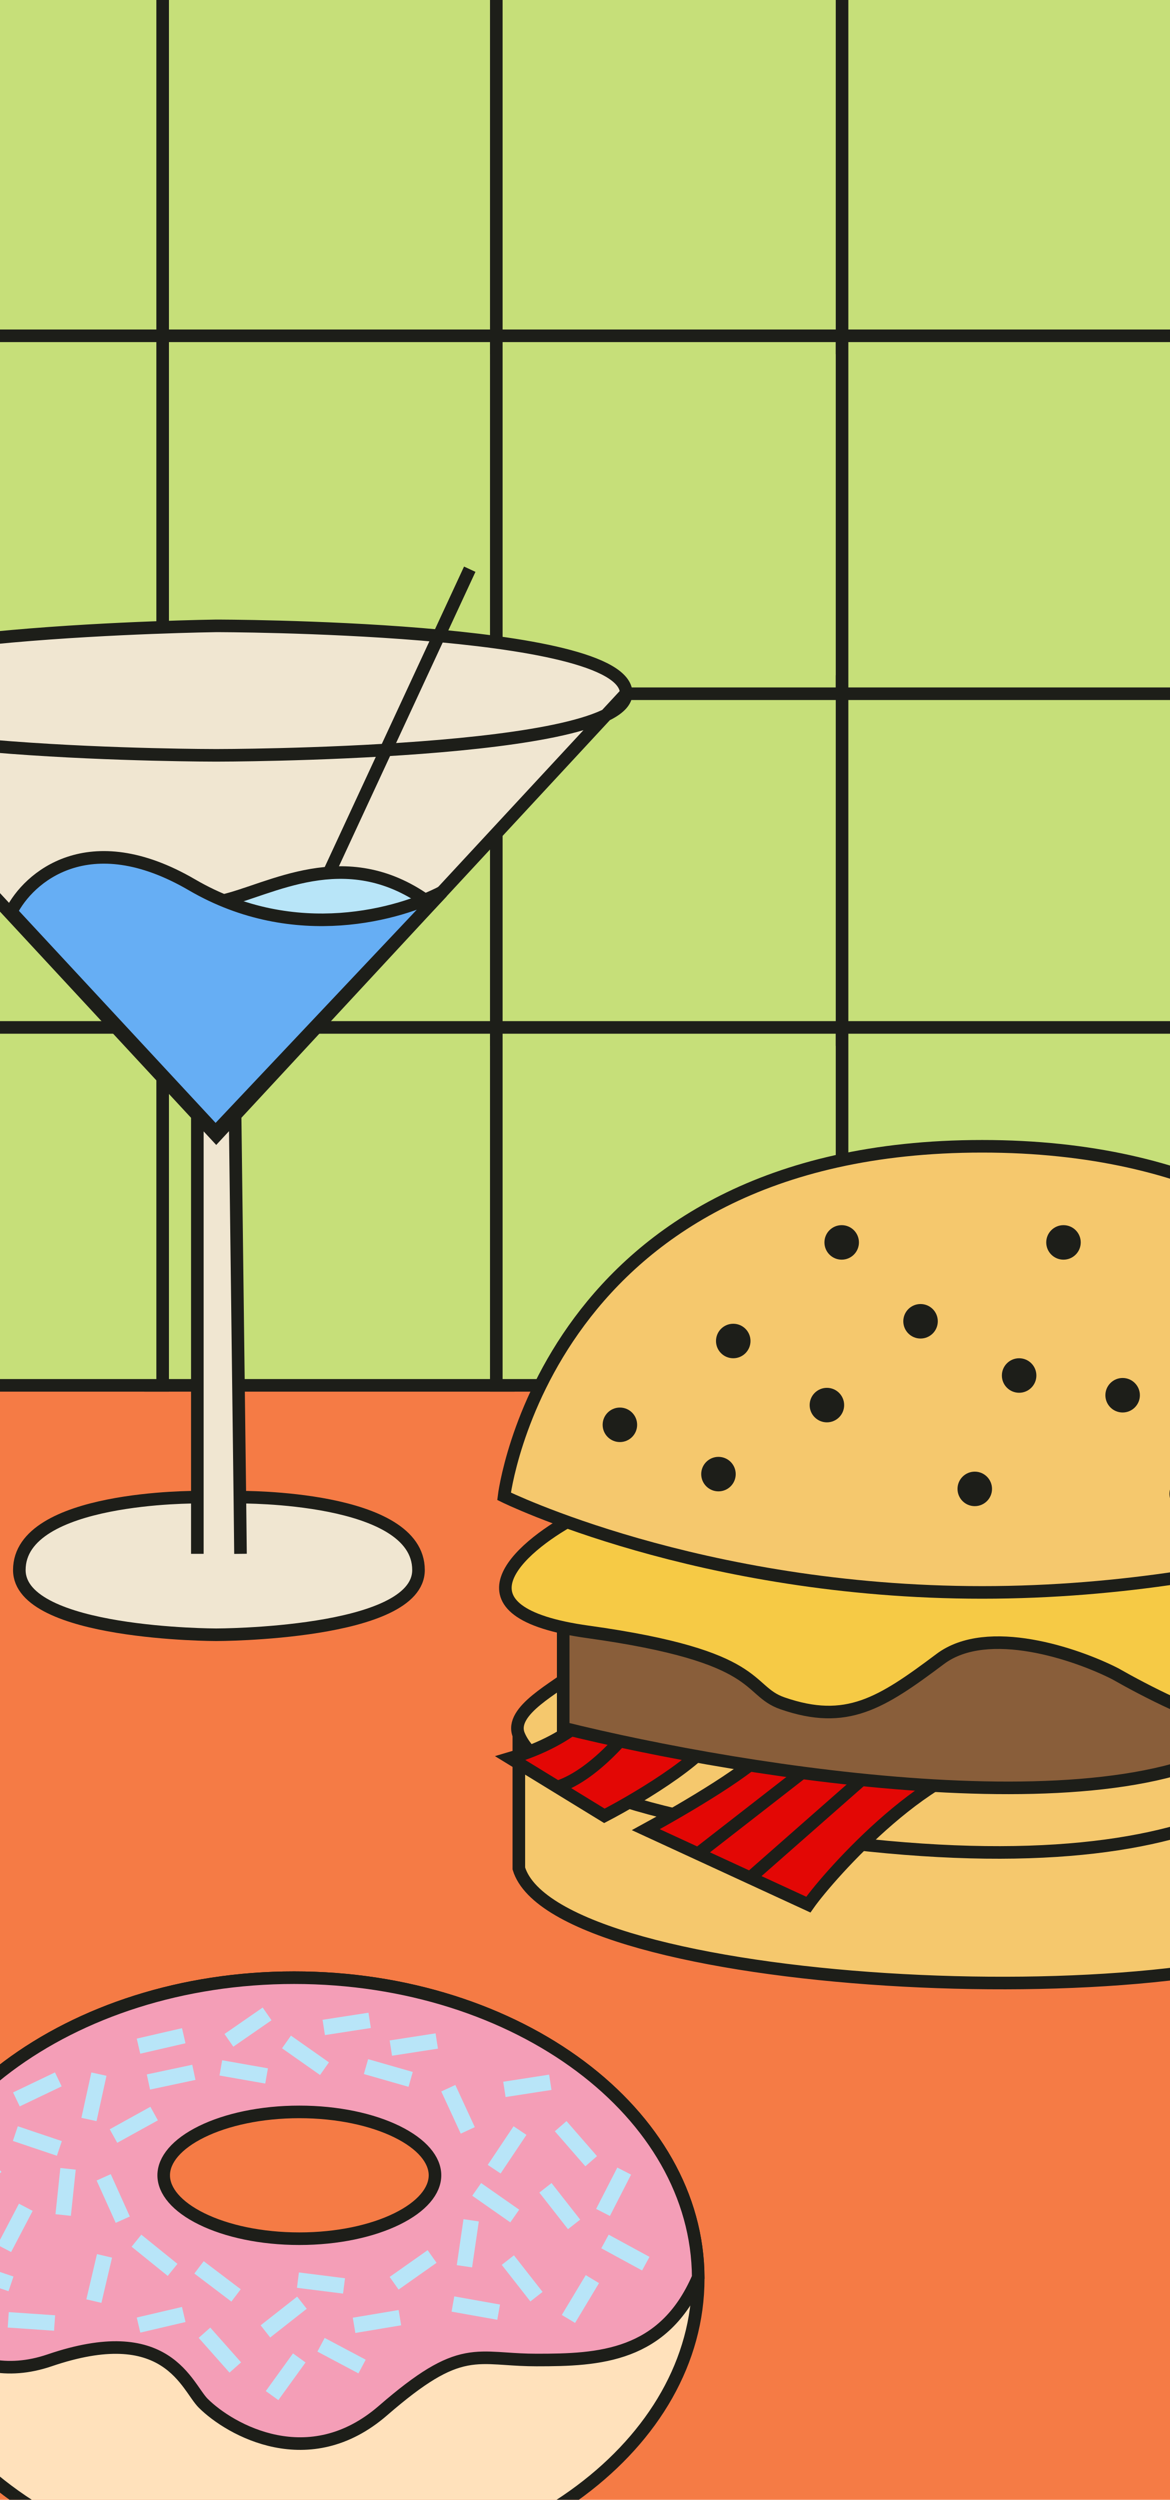 <svg width="279" height="596" viewBox="0 0 279 596" fill="none" xmlns="http://www.w3.org/2000/svg">
<g clip-path="url(#clip0_763_670)">
<rect width="279" height="596" fill="#F57B45"/>
<rect x="-10.691" y="229.378" width="296.442" height="229.378" fill="#F57B45"/>
<rect x="35.899" y="-2.388" width="85.339" height="85.339" fill="#C6DF79" stroke="#1D1E19" stroke-width="3"/>
<rect x="35.899" y="162.511" width="85.339" height="85.339" fill="#C6DF79" stroke="#1D1E19" stroke-width="3"/>
<rect x="35.899" y="80.062" width="85.339" height="85.339" fill="#C6DF79" stroke="#1D1E19" stroke-width="3"/>
<rect x="35.899" y="244.961" width="85.339" height="85.339" fill="#C6DF79" stroke="#1D1E19" stroke-width="3"/>
<rect x="-46.551" y="-2.388" width="85.339" height="85.339" fill="#C6DF79" stroke="#1D1E19" stroke-width="3"/>
<rect x="-46.551" y="162.511" width="85.339" height="85.339" fill="#C6DF79" stroke="#1D1E19" stroke-width="3"/>
<rect x="-46.551" y="80.062" width="85.339" height="85.339" fill="#C6DF79" stroke="#1D1E19" stroke-width="3"/>
<rect x="-46.551" y="244.961" width="85.339" height="85.339" fill="#C6DF79" stroke="#1D1E19" stroke-width="3"/>
<rect x="118.349" y="-2.388" width="85.339" height="85.339" fill="#C6DF79" stroke="#1D1E19" stroke-width="3"/>
<rect x="118.349" y="162.511" width="85.339" height="85.339" fill="#C6DF79" stroke="#1D1E19" stroke-width="3"/>
<rect x="118.349" y="80.062" width="85.339" height="85.339" fill="#C6DF79" stroke="#1D1E19" stroke-width="3"/>
<rect x="118.349" y="244.961" width="85.339" height="85.339" fill="#C6DF79" stroke="#1D1E19" stroke-width="3"/>
<rect x="200.798" y="-2.388" width="85.339" height="85.339" fill="#C6DF79" stroke="#1D1E19" stroke-width="3"/>
<rect x="200.798" y="162.511" width="85.339" height="85.339" fill="#C6DF79" stroke="#1D1E19" stroke-width="3"/>
<rect x="200.798" y="80.062" width="85.339" height="85.339" fill="#C6DF79" stroke="#1D1E19" stroke-width="3"/>
<rect x="200.798" y="244.961" width="85.339" height="85.339" fill="#C6DF79" stroke="#1D1E19" stroke-width="3"/>
<path d="M319.419 398.474C319.519 399.643 319.523 400.869 319.419 402.138V460.18C282.984 481.924 132.657 474.637 123.724 445.488L123.724 413.699C121.263 407.788 132.93 402.29 137.241 398.474H319.419Z" fill="#F5C86D"/>
<path d="M319.419 398.474C320.987 416.888 298.834 449.436 207.381 439.975C152.433 434.291 128.086 424.175 123.724 413.699M319.419 398.474V460.18C282.984 481.924 132.657 474.637 123.724 445.488L123.724 413.699M319.419 398.474H137.241C132.93 402.29 121.263 407.788 123.724 413.699" stroke="#1D1E19" stroke-width="3"/>
<path d="M241.26 419.187C222.936 418.524 197.718 447.032 192.757 454.105L178.875 447.704L166.44 441.97L154.004 436.236C162.802 431.458 180.906 420.862 182.939 416.702C184.972 412.542 193.966 415.337 198.208 417.255L212.891 417.787C234.67 417.204 288.529 403.258 286.864 410.255C284.783 419 264.164 420.017 241.26 419.187Z" fill="#E30705"/>
<path d="M171.363 411.578C170.672 417.669 152.918 428.356 144.127 432.938L132.909 426.063L121.691 419.187C137.382 414.581 143.924 406.076 145.233 402.399L155.111 405.697L171.363 411.578Z" fill="#E30705"/>
<path d="M212.891 417.787C234.67 417.204 288.529 403.258 286.864 410.255C284.783 419 264.164 420.017 241.26 419.187C222.936 418.524 197.718 447.032 192.757 454.105L178.875 447.704M212.891 417.787L178.875 447.704M212.891 417.787L198.208 417.255M178.875 447.704L166.44 441.97M166.44 441.97L154.004 436.236C162.802 431.458 180.906 420.862 182.939 416.702C184.972 412.542 193.966 415.337 198.208 417.255M166.44 441.97L198.208 417.255M155.111 405.697L171.363 411.578C170.672 417.669 152.918 428.356 144.127 432.938L132.909 426.063M155.111 405.697C151.577 411.253 142.19 423.106 132.909 426.063M155.111 405.697L145.233 402.399C143.924 406.076 137.382 414.581 121.691 419.187L132.909 426.063" stroke="#1D1E19" stroke-width="3"/>
<path d="M134.302 411.991V385.546L300.026 390.835V411.991C271.348 437.849 177.594 422.765 134.302 411.991Z" fill="#895E3A" stroke="#1D1E19" stroke-width="3"/>
<path d="M140.179 389.072C106.329 384.37 123.724 369.091 136.653 362.039L291.211 371.441C292.779 383.783 294.972 408.7 291.211 409.64C287.45 410.58 272.798 402.98 265.941 399.062C256.735 394.361 235.5 387.073 224.217 395.536C210.112 406.114 201.885 411.403 186.605 406.114C177.651 403.014 182.492 394.948 140.179 389.072Z" fill="#F6CA45" stroke="#1D1E19" stroke-width="3"/>
<path d="M234.207 273.3C130.189 273.3 120.198 356.75 120.198 356.75C120.198 356.75 166.624 379.669 234.207 379.669C301.789 379.669 352.329 356.75 352.329 356.75C352.329 356.75 338.225 273.3 234.207 273.3Z" fill="#F5C86D" stroke="#1D1E19" stroke-width="3"/>
<circle cx="171.326" cy="351.461" r="4.114" fill="#1D1E19"/>
<circle cx="147.819" cy="339.707" r="4.114" fill="#1D1E19"/>
<circle cx="174.852" cy="319.726" r="4.114" fill="#1D1E19"/>
<circle cx="197.184" cy="335.006" r="4.114" fill="#1D1E19"/>
<circle cx="200.709" cy="296.219" r="4.114" fill="#1D1E19"/>
<circle cx="219.515" cy="315.024" r="4.114" fill="#1D1E19"/>
<circle cx="253.601" cy="296.219" r="4.114" fill="#1D1E19"/>
<circle cx="243.022" cy="327.953" r="4.114" fill="#1D1E19"/>
<circle cx="267.705" cy="332.655" r="4.114" fill="#1D1E19"/>
<circle cx="232.444" cy="354.987" r="4.114" fill="#1D1E19"/>
<circle cx="282.984" cy="356.162" r="4.114" fill="#1D1E19"/>
<path d="M51.561 149.219C51.561 149.219 149.322 149.219 149.322 165.298C149.322 167.285 147.559 169.004 144.507 170.493L56.063 265.92L57.199 356.961C57.199 356.961 99.798 356.545 99.798 374.327C99.798 389.763 51.561 389.763 51.561 389.763C51.561 389.763 4.61 389.763 4.61 374.327C4.61 356.6 47.059 356.961 47.059 356.961V265.92L-41.386 170.493C-44.438 169.004 -46.2 167.285 -46.2 165.298C-46.2 150.506 51.561 149.219 51.561 149.219Z" fill="#F0E6D1"/>
<path d="M149.322 165.298C149.322 149.219 51.561 149.219 51.561 149.219C51.561 149.219 -46.2 150.506 -46.2 165.298M149.322 165.298C149.322 180.091 51.561 180.091 51.561 180.091C51.561 180.091 -46.2 180.091 -46.2 165.298M149.322 165.298L56.063 265.92M-46.2 165.298L47.059 265.92M47.059 370.468V356.961M47.059 265.92L51.561 270.777L56.063 265.92M47.059 265.92V356.961M56.063 265.92L57.199 356.961M57.349 370.468L57.199 356.961M47.059 356.961C47.059 356.961 4.61 356.6 4.61 374.327C4.61 389.763 51.561 389.763 51.561 389.763C51.561 389.763 99.798 389.763 99.798 374.327C99.798 356.545 57.199 356.961 57.199 356.961" stroke="#1D1E19" stroke-width="3"/>
<path d="M112.018 135.712L70.856 224.469" stroke="#1D1E19" stroke-width="3"/>
<path d="M101.728 214.821C82.175 200.929 64.424 212.248 52.847 214.821L79.217 228.328L101.728 214.821Z" fill="#B8E5F8" stroke="#1D1E19" stroke-width="3"/>
<path d="M45.772 210.963C21.075 196.556 6.754 209.248 2.68 217.394L51.405 269.916L105.431 212.675C95.569 217.82 70.47 225.37 45.772 210.963Z" fill="#66AEF4" stroke="#1D1E19" stroke-width="3"/>
<path d="M166.5 543.256C166.5 562.9 155.865 580.799 138.441 593.839C121.018 606.88 96.878 614.99 70.15 614.99C43.422 614.99 19.282 606.88 1.858 593.839C-15.565 580.799 -26.2 562.9 -26.2 543.256C-26.2 523.613 -15.565 505.713 1.858 492.673C19.282 479.633 43.422 471.522 70.15 471.522C96.878 471.522 121.018 479.633 138.441 492.673C155.865 505.713 166.5 523.613 166.5 543.256Z" fill="#FFE1BB" stroke="#1D1E19" stroke-width="3"/>
<path d="M-13.327 559.042C-19.689 554.429 -24.077 547.765 -26.199 542.946C-26.088 523.424 -15.474 505.645 1.858 492.673C19.282 479.633 43.422 471.522 70.15 471.522C96.878 471.522 121.018 479.633 138.441 492.673C155.774 505.645 166.389 523.427 166.499 542.951C162.352 552.551 156.396 557.412 149.773 559.932C142.988 562.513 135.406 562.68 127.998 562.68C125.193 562.68 122.859 562.523 120.723 562.379C120.092 562.337 119.478 562.295 118.875 562.259C116.252 562.104 113.828 562.055 111.251 562.553C106.071 563.556 100.586 566.71 91.322 574.739C82.474 582.407 73.418 583.551 65.751 582.018C58.008 580.469 51.649 576.175 48.44 572.966C48.002 572.528 47.538 571.92 46.976 571.127C46.811 570.894 46.636 570.643 46.453 570.38C46.041 569.789 45.586 569.136 45.102 568.486C43.677 566.572 41.836 564.448 39.192 562.768C33.819 559.356 25.601 558.061 11.817 562.76C1.521 566.27 -6.9 563.703 -13.327 559.042Z" fill="#F49EB7" stroke="#1D1E19" stroke-width="3"/>
<path d="M103.729 518.64C103.729 522.34 100.63 526.109 94.654 529.043C88.775 531.929 80.549 533.756 71.381 533.756C62.213 533.756 53.987 531.929 48.108 529.043C42.132 526.109 39.034 522.34 39.034 518.64C39.034 514.941 42.132 511.171 48.108 508.237C53.987 505.352 62.213 503.524 71.381 503.524C80.549 503.524 88.775 505.352 94.654 508.237C100.63 511.171 103.729 514.941 103.729 518.64Z" fill="#F57B45" stroke="#1D1E19" stroke-width="3"/>
<rect x="64.67" y="569.874" width="9.231" height="1.846" transform="rotate(-54.152 64.67 569.874)" fill="#F0E6D1" stroke="#B8E5F8" stroke-width="1.846"/>
<rect x="54.806" y="564.386" width="9.231" height="1.846" transform="rotate(-131.552 54.806 564.386)" fill="#F0E6D1" stroke="#B8E5F8" stroke-width="1.846"/>
<rect x="63.447" y="554.563" width="9.231" height="1.846" transform="rotate(-38.151 63.447 554.563)" fill="#F0E6D1" stroke="#B8E5F8" stroke-width="1.846"/>
<rect x="72.078" y="542.833" width="9.231" height="1.846" transform="rotate(7.168 72.078 542.833)" fill="#F0E6D1" stroke="#B8E5F8" stroke-width="1.846"/>
<rect x="48.755" y="540.41" width="9.231" height="1.846" transform="rotate(37.173 48.755 540.41)" fill="#F0E6D1" stroke="#B8E5F8" stroke-width="1.846"/>
<rect x="33.72" y="553.241" width="9.231" height="1.846" transform="rotate(-13.18 33.72 553.241)" fill="#F0E6D1" stroke="#B8E5F8" stroke-width="1.846"/>
<rect x="21.701" y="547.523" width="9.231" height="1.846" transform="rotate(-76.78 21.701 547.523)" fill="#F0E6D1" stroke="#B8E5F8" stroke-width="1.846"/>
<rect x="2.95" y="552.241" width="9.231" height="1.846" transform="rotate(3.92 2.95 552.241)" fill="#F0E6D1" stroke="#B8E5F8" stroke-width="1.846"/>
<rect x="33.839" y="534.093" width="9.231" height="1.846" transform="rotate(38.94 33.839 534.093)" fill="#F0E6D1" stroke="#B8E5F8" stroke-width="1.846"/>
<rect x="25.947" y="519.586" width="9.231" height="1.846" transform="rotate(65.747 25.947 519.586)" fill="#F0E6D1" stroke="#B8E5F8" stroke-width="1.846"/>
<rect x="17.046" y="518.109" width="9.231" height="1.846" transform="rotate(96.014 17.046 518.109)" fill="#F0E6D1" stroke="#B8E5F8" stroke-width="1.846"/>
<rect x="6.543" y="527.513" width="9.231" height="1.846" transform="rotate(117.645 6.543 527.513)" fill="#F0E6D1" stroke="#B8E5F8" stroke-width="1.846"/>
<rect x="-0.953" y="517.746" width="9.231" height="1.846" transform="rotate(138.739 -0.953 517.746)" fill="#F0E6D1" stroke="#B8E5F8" stroke-width="1.846"/>
<rect x="1.454" y="545.107" width="9.231" height="1.846" transform="rotate(-161.383 1.454 545.107)" fill="#F0E6D1" stroke="#B8E5F8" stroke-width="1.846"/>
<rect x="12.988" y="512.815" width="9.231" height="1.846" transform="rotate(-161.383 12.988 512.815)" fill="#F0E6D1" stroke="#B8E5F8" stroke-width="1.846"/>
<rect x="13.471" y="497" width="9.231" height="1.846" transform="rotate(154.446 13.471 497)" fill="#F0E6D1" stroke="#B8E5F8" stroke-width="1.846"/>
<rect x="24.295" y="495.615" width="9.231" height="1.846" transform="rotate(102.381 24.295 495.615)" fill="#F0E6D1" stroke="#B8E5F8" stroke-width="1.846"/>
<rect x="36.395" y="505.174" width="9.231" height="1.846" transform="rotate(151.061 36.395 505.174)" fill="#F0E6D1" stroke="#B8E5F8" stroke-width="1.846"/>
<rect x="45.519" y="495.185" width="9.231" height="1.846" transform="rotate(167.992 45.519 495.185)" fill="#F0E6D1" stroke="#B8E5F8" stroke-width="1.846"/>
<rect x="85.091" y="564.618" width="9.231" height="1.846" transform="rotate(-152.044 85.091 564.618)" fill="#F0E6D1" stroke="#B8E5F8" stroke-width="1.846"/>
<rect x="43.127" y="486.468" width="9.231" height="1.846" transform="rotate(167.019 43.127 486.468)" fill="#F0E6D1" stroke="#B8E5F8" stroke-width="1.846"/>
<rect x="62.502" y="495.699" width="9.231" height="1.846" transform="rotate(-170.033 62.502 495.699)" fill="#F0E6D1" stroke="#B8E5F8" stroke-width="1.846"/>
<rect x="76.092" y="493.443" width="9.231" height="1.846" transform="rotate(-144.882 76.092 493.443)" fill="#F0E6D1" stroke="#B8E5F8" stroke-width="1.846"/>
<rect x="96.783" y="496.406" width="9.231" height="1.846" transform="rotate(-164.021 96.783 496.406)" fill="#F0E6D1" stroke="#B8E5F8" stroke-width="1.846"/>
<rect x="110.321" y="507.481" width="9.231" height="1.846" transform="rotate(-114.767 110.321 507.481)" fill="#F0E6D1" stroke="#B8E5F8" stroke-width="1.846"/>
<rect x="54.819" y="485.18" width="9.231" height="1.846" transform="rotate(-34.709 54.819 485.18)" fill="#F0E6D1" stroke="#B8E5F8" stroke-width="1.846"/>
<rect x="77.973" y="482.335" width="9.231" height="1.846" transform="rotate(-8.793 77.973 482.335)" fill="#F0E6D1" stroke="#B8E5F8" stroke-width="1.846"/>
<rect x="93.974" y="487.258" width="9.231" height="1.846" transform="rotate(-8.793 93.974 487.258)" fill="#F0E6D1" stroke="#B8E5F8" stroke-width="1.846"/>
<rect x="121.052" y="497.104" width="9.231" height="1.846" transform="rotate(-8.793 121.052 497.104)" fill="#F0E6D1" stroke="#B8E5F8" stroke-width="1.846"/>
<rect x="94.207" y="543.093" width="9.231" height="1.846" transform="rotate(-35.184 94.207 543.093)" fill="#F0E6D1" stroke="#B8E5F8" stroke-width="1.846"/>
<rect x="85.191" y="553.348" width="9.231" height="1.846" transform="rotate(-9.503 85.191 553.348)" fill="#F0E6D1" stroke="#B8E5F8" stroke-width="1.846"/>
<rect x="109.075" y="548.581" width="9.231" height="1.846" transform="rotate(10.105 109.075 548.581)" fill="#F0E6D1" stroke="#B8E5F8" stroke-width="1.846"/>
<rect x="113.133" y="530.418" width="9.231" height="1.846" transform="rotate(98.334 113.133 530.418)" fill="#F0E6D1" stroke="#B8E5F8" stroke-width="1.846"/>
<rect x="114.958" y="521.772" width="9.231" height="1.846" transform="rotate(34.984 114.958 521.772)" fill="#F0E6D1" stroke="#B8E5F8" stroke-width="1.846"/>
<rect x="117.587" y="515.901" width="9.231" height="1.846" transform="rotate(-56.211 117.587 515.901)" fill="#F0E6D1" stroke="#B8E5F8" stroke-width="1.846"/>
<rect x="139.671" y="515.193" width="9.231" height="1.846" transform="rotate(-131.049 139.671 515.193)" fill="#F0E6D1" stroke="#B8E5F8" stroke-width="1.846"/>
<rect x="143.396" y="526.252" width="9.231" height="1.846" transform="rotate(-62.873 143.396 526.252)" fill="#F0E6D1" stroke="#B8E5F8" stroke-width="1.846"/>
<rect x="152.745" y="540.08" width="9.231" height="1.846" transform="rotate(-151.451 152.745 540.08)" fill="#F0E6D1" stroke="#B8E5F8" stroke-width="1.846"/>
<rect x="126.634" y="547.422" width="9.231" height="1.846" transform="rotate(-128.062 126.634 547.422)" fill="#F0E6D1" stroke="#B8E5F8" stroke-width="1.846"/>
<rect x="135.602" y="530.189" width="9.231" height="1.846" transform="rotate(-128.062 135.602 530.189)" fill="#F0E6D1" stroke="#B8E5F8" stroke-width="1.846"/>
<rect x="135.237" y="551.621" width="9.231" height="1.846" transform="rotate(-58.999 135.237 551.621)" fill="#F0E6D1" stroke="#B8E5F8" stroke-width="1.846"/>
</g>
<defs>
<clipPath id="clip0_763_670">
<rect width="279" height="596" fill="white"/>
</clipPath>
</defs>
</svg>
